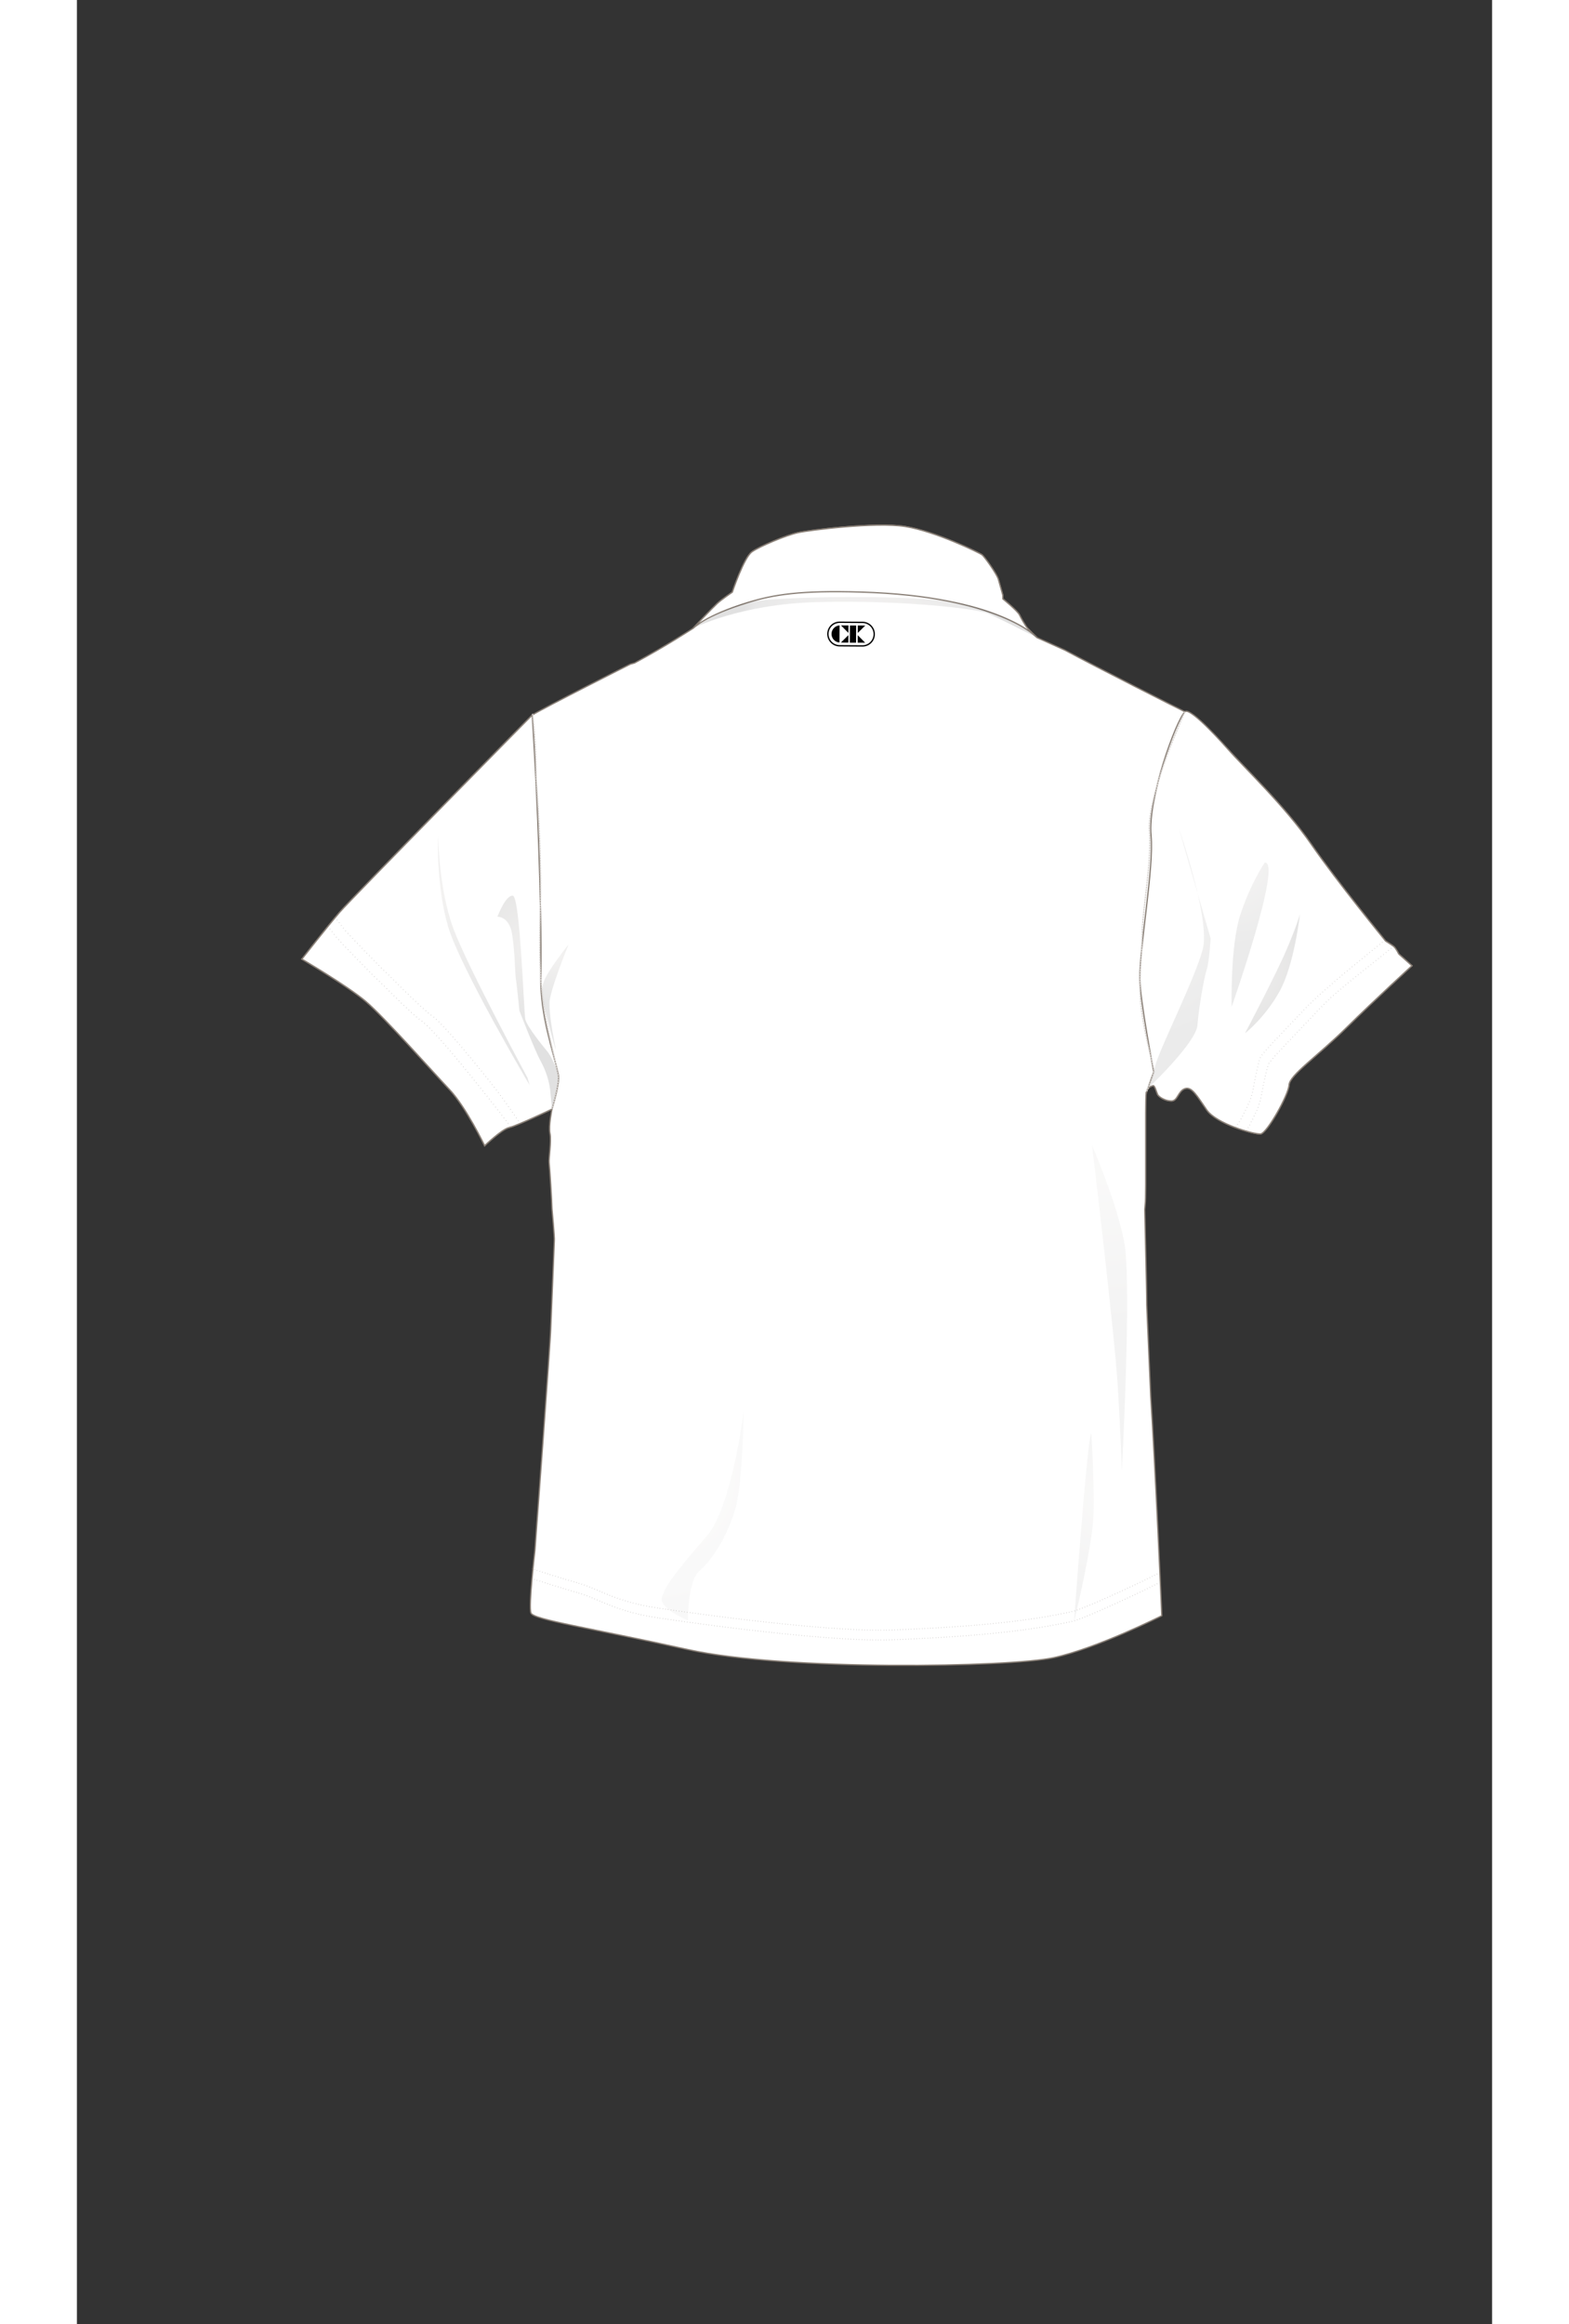 <?xml version="1.0" encoding="utf-8"?>
<!-- Generator: Adobe Illustrator 16.0.0, SVG Export Plug-In . SVG Version: 6.00 Build 0)  -->
<!DOCTYPE svg PUBLIC "-//W3C//DTD SVG 1.1//EN" "http://www.w3.org/Graphics/SVG/1.1/DTD/svg11.dtd">
<svg version="1.1" id="Layer_1" xmlns="http://www.w3.org/2000/svg" xmlns:xlink="http://www.w3.org/1999/xlink" x="0px" y="0px"
	 width="612px" height="906px" viewBox="0 0 552 906" enable-background="new 0 0 612 906" xml:space="preserve">
<rect x="0" y="0" width="552" height="906" fill="#333333" stroke="none"/>
<g>
	<defs>
		<rect id="SWB_SVGID_1_" x="67.007" y="100.012" width="474" height="701.706"/>
	</defs>
	<clipPath id="SWB_SVGID_2_">
		<use xlink:href="#SWB_SVGID_1_"  overflow="visible"/>
	</clipPath>
	<g clip-path="url(#SWB_SVGID_2_)">
		<defs>
			<rect id="SWB_SVGID_3_" x="67.007" y="100.012" width="474" height="701.706"/>
		</defs>
		<clipPath id="SWB_SVGID_4_">
			<use xlink:href="#SWB_SVGID_3_"  overflow="visible"/>
		</clipPath>
    <g id="BODY">
		<path clip-path="url(#SWB_SVGID_4_)" fill="#FFFFFF" d="M185.301,471.199c0-2.111-0.911-16.693-1.115-17.948
			c-0.206-1.267,0.961-8.403,0.344-11.354c-0.617-2.942,0.771-9.505,0.771-9.505s-13.838,6.546-16.708,7.18
			c-2.87,0.632-9.545,7.076-9.545,7.076s-7.28-15.073-13.637-21.812c-6.365-6.73-25.514-28.31-32.693-34.417
			c-7.187-6.098-24.97-16.509-24.97-16.509s10.058-12.838,14.778-18.302c4.72-5.475,75.075-76.843,75.075-76.843
			c4.52-2.821,38.23-19.819,38.23-19.819l1.696-0.483c12.38-6.65,22.793-13.502,22.793-13.502s7.665-8.062,9.432-9.674
			s5.894-4.434,5.894-4.434s4.519-13.503,7.665-15.719c3.143-2.217,13.36-6.449,17.88-7.457c4.52-1.007,30.259-4.231,41.852-2.417
			c11.594,1.813,29.083,10.278,30.065,11.084c0.98,0.806,5.697,7.456,6.288,9.471c0.589,2.016,1.767,6.247,1.767,6.247v1.412
			c0,0,5.7,4.635,6.484,6.247c0.787,1.613,1.77,3.224,2.555,4.433c0.787,1.21,4.324,4.434,4.324,4.434l10.801,4.863
			c12.38,6.651,44.698,23.021,46.86,24.029l16.774,14.579c6.031,6.886,22.128,22.059,32.416,36.968
			c10.29,14.899,29.074,37.833,29.074,37.833s2.231,1.378,3.128,2.069c0.896,0.69,2.008,2.978,2.008,2.978l5.144,4.586
			c0,0-14.089,12.852-25.49,24.083c-11.406,11.242-22.211,18.49-22.438,22.386c-0.224,3.899-8.641,18.872-11.105,19.101
			c-2.455,0.232-17.218-3.896-21.017-9.402c-3.801-5.506-5.817-9.175-8.495-8.254c-2.689,0.908-2.815,4.816-5.272,4.816
			c-2.455,0-4.92-1.609-5.366-2.527c-0.449-0.92-1.121-3.668-1.784-3.439c-0.672,0.229-2.241,0.461-2.688,2.979
			c-0.449,2.527,0.081,40.77-0.367,43.059l-0.188,2.238c0,2.101,0.772,30.281,0.772,37.223l1.543,35.637
			c1.768,26.201,4.336,85.491,4.336,85.491s-25.226,12.673-42.214,16.368c-16.988,3.697-104.503,5.281-142.6-3.167
			c-38.093-8.448-60.231-11.617-61.261-14.256c-1.03-2.642,1.544-24.287,1.544-24.287s6.178-82.896,6.178-86.593l1.406-34.384
			C186.36,482.555,185.301,471.199,185.301,471.199"/>
      </g>
		<path clip-path="url(#SWB_SVGID_4_)" fill="none" stroke="#897F76" stroke-width="0.5" stroke-miterlimit="10" d="M185.301,471.199
			c0-2.111-0.911-16.693-1.115-17.948c-0.206-1.267,0.961-8.403,0.344-11.354c-0.617-2.942,0.771-9.505,0.771-9.505
			s-13.838,6.546-16.708,7.18c-2.87,0.632-9.545,7.076-9.545,7.076s-7.28-15.073-13.637-21.812
			c-6.365-6.73-25.514-28.31-32.693-34.417c-7.187-6.098-24.97-16.509-24.97-16.509s10.058-12.838,14.778-18.302
			c4.72-5.475,75.075-76.843,75.075-76.843c4.52-2.821,38.23-19.819,38.23-19.819l1.696-0.483
			c12.38-6.65,22.793-13.502,22.793-13.502s7.665-8.062,9.432-9.674s5.894-4.434,5.894-4.434s4.519-13.503,7.665-15.719
			c3.143-2.217,13.36-6.449,17.88-7.457c4.52-1.007,30.259-4.231,41.852-2.417c11.594,1.813,29.083,10.278,30.065,11.084
			c0.98,0.806,5.697,7.456,6.288,9.471c0.589,2.016,1.767,6.247,1.767,6.247v1.412c0,0,5.7,4.635,6.484,6.247
			c0.787,1.613,1.77,3.224,2.555,4.433c0.787,1.21,4.324,4.434,4.324,4.434l10.801,4.863c12.38,6.651,44.698,23.021,46.86,24.029
			l16.774,14.579c6.031,6.886,22.128,22.059,32.416,36.968c10.29,14.899,29.074,37.833,29.074,37.833s2.231,1.378,3.128,2.069
			c0.896,0.69,2.008,2.978,2.008,2.978l5.144,4.586c0,0-14.089,12.852-25.49,24.083c-11.406,11.242-22.211,18.49-22.438,22.386
			c-0.224,3.899-8.641,18.872-11.105,19.101c-2.455,0.232-17.218-3.896-21.017-9.402c-3.801-5.506-5.817-9.175-8.495-8.254
			c-2.689,0.908-2.815,4.816-5.272,4.816c-2.455,0-4.92-1.609-5.366-2.527c-0.449-0.92-1.121-3.668-1.784-3.439
			c-0.672,0.229-2.241,0.461-2.688,2.979c-0.449,2.527,0.081,40.77-0.367,43.059l-0.188,2.238c0,2.101,0.772,30.281,0.772,37.223
			l1.543,35.637c1.768,26.201,4.336,85.491,4.336,85.491s-25.226,12.673-42.214,16.368c-16.988,3.697-104.503,5.281-142.6-3.167
			c-38.093-8.448-60.231-11.617-61.261-14.256c-1.03-2.642,1.544-24.287,1.544-24.287s6.178-82.896,6.178-86.593l1.406-34.384
			C186.36,482.555,185.301,471.199,185.301,471.199z"/>
	</g>
	<g id="SLEEVES" clip-path="url(#SWB_SVGID_2_)">
		<defs>
			<rect id="SWB_SVGID_5_" x="67.007" y="100.012" width="474" height="701.706"/>
		</defs>
		<clipPath id="SWB_SVGID_6_">
			<use xlink:href="#SWB_SVGID_5_"  overflow="visible"/>
		</clipPath>
		<path clip-path="url(#SWB_SVGID_6_)" fill="#FFFFFF" d="M432.189,277.479c2.149-2.148,16.774,14.579,16.774,14.579
			c6.031,6.885,22.128,22.059,32.416,36.968c10.29,14.899,29.074,37.833,29.074,37.833s2.23,1.379,3.128,2.068
			c0.896,0.69,2.007,2.978,2.007,2.978l5.145,4.586c0,0-14.089,12.852-25.49,24.084c-11.407,11.241-22.211,18.49-22.438,22.385
			c-0.224,3.899-8.641,18.873-11.106,19.102c-2.454,0.231-17.217-3.897-21.016-9.403c-3.8-5.506-5.817-9.174-8.495-8.253
			c-2.689,0.908-2.815,4.816-5.271,4.816c-2.455,0-4.921-1.61-5.368-2.527c-0.449-0.92-1.12-3.669-1.783-3.439
			c-0.672,0.229-2.241,0.461-2.688,2.979l2.946-8.359c0,0-5.393-28.016-5.428-36.284c-0.059-13.173,5.577-43.317,4.373-55.928
			C417.609,311.421,428.704,280.964,432.189,277.479"/>
		<path clip-path="url(#SWB_SVGID_6_)" fill="none" stroke="#897F76" stroke-width="0.5" stroke-miterlimit="10" d="M432.189,277.479
			c2.149-2.148,16.774,14.579,16.774,14.579c6.031,6.885,22.128,22.059,32.416,36.968c10.29,14.899,29.074,37.833,29.074,37.833
			s2.23,1.379,3.128,2.068c0.896,0.69,2.007,2.978,2.007,2.978l5.145,4.586c0,0-14.089,12.852-25.49,24.084
			c-11.407,11.241-22.211,18.49-22.438,22.385c-0.224,3.899-8.641,18.873-11.106,19.102c-2.454,0.231-17.217-3.897-21.016-9.403
			c-3.8-5.506-5.817-9.174-8.495-8.253c-2.689,0.908-2.815,4.816-5.271,4.816c-2.455,0-4.921-1.61-5.368-2.527
			c-0.449-0.92-1.12-3.669-1.783-3.439c-0.672,0.229-2.241,0.461-2.688,2.979l2.946-8.359c0,0-5.393-28.016-5.428-36.284
			c-0.059-13.173,5.577-43.317,4.373-55.928C417.609,311.421,428.704,280.964,432.189,277.479z"/>
		<path clip-path="url(#SWB_SVGID_6_)" fill="#FFFFFF" d="M185.301,432.392c0,0-13.838,6.546-16.708,7.18
			c-2.87,0.632-9.545,7.076-9.545,7.076s-7.28-15.073-13.637-21.812c-6.365-6.73-25.514-28.31-32.693-34.417
			c-7.187-6.097-24.97-16.509-24.97-16.509s10.058-12.837,14.778-18.302c4.72-5.475,75.075-76.843,75.075-76.843
			s1.516,22.725,2.522,50.653c0.599,16.652,1.019,35.155,0.828,51.794c-0.171,14.958,4.803,28.346,6.818,37.721
			C188.488,422.275,185.301,432.392,185.301,432.392"/>
		<path clip-path="url(#SWB_SVGID_6_)" fill="none" stroke="#897F76" stroke-width="0.5" stroke-miterlimit="10" d="M185.301,432.392
			c0,0-13.838,6.546-16.708,7.18c-2.87,0.632-9.545,7.076-9.545,7.076s-7.28-15.073-13.637-21.812
			c-6.365-6.73-25.514-28.31-32.693-34.417c-7.187-6.097-24.97-16.509-24.97-16.509s10.058-12.837,14.778-18.302
			c4.72-5.475,75.075-76.843,75.075-76.843s1.516,22.725,2.522,50.653c0.599,16.652,1.019,35.155,0.828,51.794
			c-0.171,14.958,4.803,28.346,6.818,37.721C188.488,422.275,185.301,432.392,185.301,432.392z"/>
	</g>
  <g id="CUSTOM"></g>
	<g clip-path="url(#SWB_SVGID_2_)">
		<defs>
			<rect id="SWB_SVGID_7_" x="67.007" y="100.012" width="474" height="701.706"/>
		</defs>
		<clipPath id="SWB_SVGID_8_">
			<use xlink:href="#SWB_SVGID_7_"  overflow="visible"/>
		</clipPath>
    <g id="COLLAR">
		<path clip-path="url(#SWB_SVGID_8_)" fill="#FFFFFF" d="M240.322,244.959c0,0,7.665-8.062,9.432-9.674s5.894-4.433,5.894-4.433
			s4.52-13.504,7.665-15.721c3.143-2.216,13.361-6.448,17.88-7.456c4.52-1.007,30.26-4.232,41.853-2.418
			c11.594,1.813,29.083,10.278,30.064,11.084s5.698,7.456,6.289,9.472c0.589,2.015,1.768,6.247,1.768,6.247v1.412
			c0,0,5.698,4.635,6.484,6.247c0.786,1.612,1.769,3.224,2.556,4.433c0.783,1.21,4.322,4.434,4.322,4.434
			s-14.458-16.135-68.67-17.77c-23.784-0.718-34.111,1.01-44.153,4.068C245.144,239.931,240.322,244.959,240.322,244.959"/>
	</g>
      <path clip-path="url(#SWB_SVGID_8_)" fill="none" stroke="#897F76" stroke-width="0.5" stroke-miterlimit="10" d="M240.322,244.959
			c0,0,7.665-8.062,9.432-9.674s5.894-4.433,5.894-4.433s4.52-13.504,7.665-15.721c3.143-2.216,13.361-6.448,17.88-7.456
			c4.52-1.007,30.26-4.232,41.853-2.418c11.594,1.813,29.083,10.278,30.064,11.084s5.698,7.456,6.289,9.472
			c0.589,2.015,1.768,6.247,1.768,6.247v1.412c0,0,5.698,4.635,6.484,6.247c0.786,1.612,1.769,3.224,2.556,4.433
			c0.783,1.21,4.322,4.434,4.322,4.434s-14.458-16.135-68.67-17.77c-23.784-0.718-34.111,1.01-44.153,4.068
			C245.144,239.931,240.322,244.959,240.322,244.959z"/>
	</g>
	<g clip-path="url(#SWB_SVGID_2_)">
		<defs>
			<rect id="SWB_SVGID_9_" x="67.007" y="100.012" width="474" height="701.706"/>
		</defs>
		<clipPath id="SWB_SVGID_10_">
			<use xlink:href="#SWB_SVGID_9_"  overflow="visible"/>
		</clipPath>
		<g opacity="0.12" clip-path="url(#SWB_SVGID_10_)">
			<g>
				<defs>
					<rect id="SWB_SVGID_11_" x="164.023" y="349.177" width="23.747" height="83.215"/>
				</defs>
				<clipPath id="SWB_SVGID_12_">
					<use xlink:href="#SWB_SVGID_11_"  overflow="visible"/>
				</clipPath>
				<g clip-path="url(#SWB_SVGID_12_)">
					<defs>
						<path id="SWB_SVGID_13_" d="M185.301,432.392c0,0,2.734-8.741,2.448-12.259c-0.286-3.519-2.859-8.503-4.289-10.262
							c-1.429-1.76-8.003-9.675-8.574-12.606c-0.572-2.932-2.001-47.786-4.859-48.08c-2.858-0.293-6.003,8.21-6.003,8.21
							s4.574-0.293,5.717,6.742c1.145,7.036,1.145,15.538,1.43,17.003c0.286,1.466,1.428,12.899,1.428,12.899
							s6.004,15.538,8.291,19.643c2.286,4.105,3.429,8.501,3.717,11.433C184.89,428.049,185.301,432.392,185.301,432.392"/>
					</defs>
					<clipPath id="SWB_SVGID_14_">
						<use xlink:href="#SWB_SVGID_13_"  overflow="visible"/>
					</clipPath>
					
						<radialGradient id="SWB_SVGID_15_" cx="0.739" cy="905.553" r="0.774" gradientTransform="matrix(47.147 0 0 -48.356 142.594 44158.25)" gradientUnits="userSpaceOnUse">
						<stop  offset="0" style="stop-color:#897F76"/>
						<stop  offset="1" style="stop-color:#000000"/>
					</radialGradient>
					<rect x="164.023" y="348.892" clip-path="url(#SWB_SVGID_14_)" fill="url(#SWB_SVGID_15_)" width="24.012" height="83.5"/>
				</g>
			</g>
		</g>
		<g opacity="0.1" clip-path="url(#SWB_SVGID_10_)">
			<g>
				<defs>
					<rect id="SWB_SVGID_16_" x="181.463" y="368.241" width="10.287" height="40.888"/>
				</defs>
				<clipPath id="SWB_SVGID_17_">
					<use xlink:href="#SWB_SVGID_16_"  overflow="visible"/>
				</clipPath>
				<g clip-path="url(#SWB_SVGID_17_)">
					<defs>
						<path id="SWB_SVGID_18_" d="M182.317,392.573c0,0-1.715-5.276-0.286-9.674c1.429-4.398,9.718-14.659,9.718-14.659
							s-7.432,18.176-7.432,22.868c0,4.69,1.145,11.14,2.288,17.003C187.749,413.976,182.317,392.573,182.317,392.573"/>
					</defs>
					<clipPath id="SWB_SVGID_19_">
						<use xlink:href="#SWB_SVGID_18_"  overflow="visible"/>
					</clipPath>
					
						<radialGradient id="SWB_SVGID_20_" cx="1.27" cy="905.195" r="0.775" gradientTransform="matrix(25.11 0 0 -25.754 155.75 23684.629)" gradientUnits="userSpaceOnUse">
						<stop  offset="0" style="stop-color:#897F76"/>
						<stop  offset="1" style="stop-color:#000000"/>
					</radialGradient>
					<rect x="180.603" y="368.241" clip-path="url(#SWB_SVGID_19_)" fill="url(#SWB_SVGID_20_)" width="11.147" height="45.735"/>
				</g>
			</g>
		</g>
		<g opacity="0.1" clip-path="url(#SWB_SVGID_10_)">
			<g>
				<defs>
					<rect id="SWB_SVGID_21_" x="140.813" y="325.732" width="35.788" height="97.331"/>
				</defs>
				<clipPath id="SWB_SVGID_22_">
					<use xlink:href="#SWB_SVGID_21_"  overflow="visible"/>
				</clipPath>
				<g clip-path="url(#SWB_SVGID_22_)">
					<defs>
						<path id="SWB_SVGID_23_" d="M140.871,325.732c0,0,0.286,21.107,6.003,36.353c5.715,15.245,28.869,58.048,28.869,58.048l0.857,2.93
							c0,0-26.868-45.44-31.729-61.564C140.014,345.373,140.871,325.732,140.871,325.732"/>
					</defs>
					<clipPath id="SWB_SVGID_24_">
						<use xlink:href="#SWB_SVGID_23_"  overflow="visible"/>
					</clipPath>
					
						<radialGradient id="SWB_SVGID_25_" cx="0.635" cy="905.606" r="0.775" gradientTransform="matrix(70.287 0 0 -72.09 99.125 65630.539)" gradientUnits="userSpaceOnUse">
						<stop  offset="0" style="stop-color:#897F76"/>
						<stop  offset="1" style="stop-color:#000000"/>
					</radialGradient>
					<rect x="140.014" y="325.732" clip-path="url(#SWB_SVGID_24_)" fill="url(#SWB_SVGID_25_)" width="36.587" height="97.331"/>
				</g>
			</g>
		</g>
		<g opacity="0.08" clip-path="url(#SWB_SVGID_10_)">
			<g>
				<defs>
					<rect id="SWB_SVGID_26_" x="417.609" y="323.116" width="24.61" height="101.356"/>
				</defs>
				<clipPath id="SWB_SVGID_27_">
					<use xlink:href="#SWB_SVGID_26_"  overflow="visible"/>
				</clipPath>
				<g clip-path="url(#SWB_SVGID_27_)">
					<defs>
						<path id="SWB_SVGID_28_" d="M429.864,323.116c0,0,12.355,35.375,9.268,46.991c-3.09,11.617-16.989,39.072-18.534,45.408
							c-1.544,6.337-2.988,8.958-2.988,8.958s18.947-17.933,19.461-24.797c0.516-6.864,2.575-18.48,3.604-21.648
							c1.031-3.167,1.546-12.144,1.546-12.144L429.864,323.116z"/>
					</defs>
					<clipPath id="SWB_SVGID_29_">
						<use xlink:href="#SWB_SVGID_28_"  overflow="visible"/>
					</clipPath>
					
						<radialGradient id="SWB_SVGID_30_" cx="-0.453" cy="905.635" r="0.773" gradientTransform="matrix(72.102 0 0 -73.951 441.938 67322.852)" gradientUnits="userSpaceOnUse">
						<stop  offset="0" style="stop-color:#897F76"/>
						<stop  offset="1" style="stop-color:#000000"/>
					</radialGradient>
					<rect x="417.609" y="323.116" clip-path="url(#SWB_SVGID_29_)" fill="url(#SWB_SVGID_30_)" width="24.61" height="101.356"/>
				</g>
			</g>
		</g>
		<g opacity="0.12" clip-path="url(#SWB_SVGID_10_)">
			<g>
				<defs>
					<rect id="SWB_SVGID_31_" x="240.321" y="232.741" width="134.207" height="15.846"/>
				</defs>
				<clipPath id="SWB_SVGID_32_">
					<use xlink:href="#SWB_SVGID_31_"  overflow="visible"/>
				</clipPath>
				<g clip-path="url(#SWB_SVGID_32_)">
					<defs>
						<path id="SWB_SVGID_33_" d="M240.321,244.959c0,0,18.079-9.474,48.64-10.239c34.568-0.865,62.603,2.811,66.186,4.324
							c3.584,1.513,19.381,9.543,19.381,9.543s-11.373-9.759-30.131-13.434c-18.762-3.675-72.299-2.595-81.996-0.434
							C252.706,236.882,240.321,244.959,240.321,244.959"/>
					</defs>
					<clipPath id="SWB_SVGID_34_">
						<use xlink:href="#SWB_SVGID_33_"  overflow="visible"/>
					</clipPath>
					
						<radialGradient id="SWB_SVGID_35_" cx="-0.048" cy="905.065" r="0.774" gradientTransform="matrix(61.668 0 0 -63.249 310.406 57485.555)" gradientUnits="userSpaceOnUse">
						<stop  offset="0" style="stop-color:#897F76"/>
						<stop  offset="0.107" style="stop-color:#867D75"/>
						<stop  offset="0.306" style="stop-color:#7C7570"/>
						<stop  offset="0.574" style="stop-color:#686562"/>
						<stop  offset="0.898" style="stop-color:#3C3A3B"/>
						<stop  offset="1" style="stop-color:#000000"/>
					</radialGradient>
					<rect x="240.321" y="231.478" clip-path="url(#SWB_SVGID_34_)" fill="url(#SWB_SVGID_35_)" width="134.207" height="17.109"/>
				</g>
			</g>
		</g>
		<g opacity="0.03" clip-path="url(#SWB_SVGID_10_)">
			<g>
				<defs>
					<rect id="SWB_SVGID_36_" x="228.133" y="550.264" width="31.93" height="81.443"/>
				</defs>
				<clipPath id="SWB_SVGID_37_">
					<use xlink:href="#SWB_SVGID_36_"  overflow="visible"/>
				</clipPath>
				<g clip-path="url(#SWB_SVGID_37_)">
					<defs>
						<path id="SWB_SVGID_38_" d="M238.379,631.707c0,0-0.305-15.349,4.581-19.422c4.886-4.07,11.3-14.409,14.049-24.746
							c2.749-10.336,3.054-37.275,3.054-37.275s-4.582,37.275-14.354,48.553c-9.773,11.276-18.936,21.927-17.409,25.688
							C229.828,628.261,238.379,631.707,238.379,631.707"/>
					</defs>
					<clipPath id="SWB_SVGID_39_">
						<use xlink:href="#SWB_SVGID_38_"  overflow="visible"/>
					</clipPath>
					
						<radialGradient id="SWB_SVGID_40_" cx="0.302" cy="906.551" r="0.775" gradientTransform="matrix(68.084 0 0 -69.829 206.062 63879.672)" gradientUnits="userSpaceOnUse">
						<stop  offset="0" style="stop-color:#897F76"/>
						<stop  offset="1" style="stop-color:#000000"/>
					</radialGradient>
					<rect x="226.773" y="550.264" clip-path="url(#SWB_SVGID_39_)" fill="url(#SWB_SVGID_40_)" width="33.29" height="81.443"/>
				</g>
			</g>
		</g>
		<g opacity="0.05" clip-path="url(#SWB_SVGID_10_)">
			<g>
				<defs>
					<rect id="SWB_SVGID_41_" x="388.946" y="558.83" width="7.684" height="73.3"/>
				</defs>
				<clipPath id="SWB_SVGID_42_">
					<use xlink:href="#SWB_SVGID_41_"  overflow="visible"/>
				</clipPath>
				<g clip-path="url(#SWB_SVGID_42_)">
					<defs>
						<path id="SWB_SVGID_43_" d="M395.664,558.83c-1.526,0.938-6.718,73.3-6.718,73.3s7.329-29.761,7.635-42.291
							C396.886,577.311,395.664,558.83,395.664,558.83"/>
					</defs>
					<clipPath id="SWB_SVGID_44_">
						<use xlink:href="#SWB_SVGID_43_"  overflow="visible"/>
					</clipPath>
					
						<radialGradient id="SWB_SVGID_45_" cx="-0.665" cy="906.883" r="0.774" gradientTransform="matrix(45.438 0 0 -46.603 431.25 42848.199)" gradientUnits="userSpaceOnUse">
						<stop  offset="0" style="stop-color:#897F76"/>
						<stop  offset="1" style="stop-color:#000000"/>
					</radialGradient>
					<rect x="388.946" y="558.83" clip-path="url(#SWB_SVGID_44_)" fill="url(#SWB_SVGID_45_)" width="7.939" height="73.3"/>
				</g>
			</g>
		</g>
		<g opacity="0.05" clip-path="url(#SWB_SVGID_10_)">
			<g>
				<defs>
					<rect id="SWB_SVGID_46_" x="395.971" y="446.582" width="13.677" height="126.862"/>
				</defs>
				<clipPath id="SWB_SVGID_47_">
					<use xlink:href="#SWB_SVGID_46_"  overflow="visible"/>
				</clipPath>
				<g clip-path="url(#SWB_SVGID_47_)">
					<defs>
						<path id="SWB_SVGID_48_" d="M395.971,446.582c0,0,8.857,73.924,10.077,94.6c1.223,20.673,1.527,32.263,1.527,32.263
							s3.97-73.298,0.917-89.273C405.438,468.195,395.971,446.582,395.971,446.582"/>
					</defs>
					<clipPath id="SWB_SVGID_49_">
						<use xlink:href="#SWB_SVGID_48_"  overflow="visible"/>
					</clipPath>
					
						<radialGradient id="SWB_SVGID_50_" cx="-0.402" cy="906.052" r="0.775" gradientTransform="matrix(75.078 0 0 -77.003 430.938 70226.297)" gradientUnits="userSpaceOnUse">
						<stop  offset="0" style="stop-color:#897F76"/>
						<stop  offset="1" style="stop-color:#000000"/>
					</radialGradient>
					<rect x="395.971" y="446.582" clip-path="url(#SWB_SVGID_49_)" fill="url(#SWB_SVGID_50_)" width="15.574" height="126.862"/>
				</g>
			</g>
		</g>
		<g opacity="0.08" clip-path="url(#SWB_SVGID_10_)">
			<g>
				<defs>
					<rect id="SWB_SVGID_51_" x="450.385" y="336.25" width="14.432" height="56.218"/>
				</defs>
				<clipPath id="SWB_SVGID_52_">
					<use xlink:href="#SWB_SVGID_51_"  overflow="visible"/>
				</clipPath>
				<g clip-path="url(#SWB_SVGID_52_)">
					<defs>
						<path id="SWB_SVGID_53_" d="M463.326,336.252c6.997-0.314-12.907,56.216-12.907,56.216s-0.613-23.555,3.367-35.803
							C457.768,344.417,463.326,336.252,463.326,336.252"/>
					</defs>
					<clipPath id="SWB_SVGID_54_">
						<use xlink:href="#SWB_SVGID_53_"  overflow="visible"/>
					</clipPath>
					
						<radialGradient id="SWB_SVGID_55_" cx="-1.054" cy="905.275" r="0.775" gradientTransform="matrix(42.337 0 0 -43.423 495 39645.062)" gradientUnits="userSpaceOnUse">
						<stop  offset="0" style="stop-color:#897F76"/>
						<stop  offset="1" style="stop-color:#000000"/>
					</radialGradient>
					<rect x="449.806" y="335.938" clip-path="url(#SWB_SVGID_54_)" fill="url(#SWB_SVGID_55_)" width="20.518" height="56.531"/>
				</g>
			</g>
		</g>
		<g opacity="0.12" clip-path="url(#SWB_SVGID_10_)">
			<g>
				<defs>
					<rect id="SWB_SVGID_56_" x="455.623" y="356.352" width="21.436" height="46.48"/>
				</defs>
				<clipPath id="SWB_SVGID_57_">
					<use xlink:href="#SWB_SVGID_56_"  overflow="visible"/>
				</clipPath>
				<g clip-path="url(#SWB_SVGID_57_)">
					<defs>
						<path id="SWB_SVGID_58_" d="M455.623,402.832c0,0,11.942-22.613,16.229-32.662s5.206-13.818,5.206-13.818
							s-2.19,19.786-7.963,30.149C463.326,396.865,455.623,402.832,455.623,402.832"/>
					</defs>
					<clipPath id="SWB_SVGID_59_">
						<use xlink:href="#SWB_SVGID_58_"  overflow="visible"/>
					</clipPath>
					
						<radialGradient id="SWB_SVGID_60_" cx="-1.102" cy="905.539" r="0.774" gradientTransform="matrix(41.312 0 0 -42.371 498.969 38745.141)" gradientUnits="userSpaceOnUse">
						<stop  offset="0" style="stop-color:#897F76"/>
						<stop  offset="1" style="stop-color:#000000"/>
					</radialGradient>
					<rect x="455.623" y="356.352" clip-path="url(#SWB_SVGID_59_)" fill="url(#SWB_SVGID_60_)" width="21.436" height="46.48"/>
				</g>
			</g>
		</g>
		<g clip-path="url(#SWB_SVGID_10_)">
			<g>
				<defs>
					<rect id="SWB_SVGID_61_" x="97.678" y="360.806" width="71.471" height="78.307"/>
				</defs>
				<clipPath id="SWB_SVGID_62_">
					<use xlink:href="#SWB_SVGID_61_"  overflow="visible"/>
				</clipPath>
				<path clip-path="url(#SWB_SVGID_62_)" fill="none" stroke="#7A726F" stroke-width="0.337" stroke-dasharray="0.084,1.254" d="
					M169.046,439.033c0,0-6.917-8.993-11.359-14.555c-4.441-5.563-18.36-22.949-22.949-26.223
					c-4.592-3.274-12.985-12.065-17.809-16.669c-4.823-4.603-11.708-11.977-13.812-14.094c-2.104-2.116-5.334-6.61-5.334-6.61"/>
			</g>
		</g>
		<g clip-path="url(#SWB_SVGID_10_)">
			<g>
				<defs>
					<rect id="SWB_SVGID_63_" x="100.7" y="357.632" width="72.312" height="80.506"/>
				</defs>
				<clipPath id="SWB_SVGID_64_">
					<use xlink:href="#SWB_SVGID_63_"  overflow="visible"/>
				</clipPath>
				<path clip-path="url(#SWB_SVGID_64_)" fill="none" stroke="#7A726F" stroke-width="0.337" stroke-dasharray="0.084,1.254" d="
					M172.902,438.066c0,0-6.148-9.259-10.69-14.967c-4.542-5.707-18.78-23.544-23.507-26.936
					c-4.722-3.388-13.33-12.431-18.279-17.172c-4.95-4.74-12.007-12.323-14.165-14.5c-2.159-2.178-5.456-6.783-5.456-6.783"/>
			</g>
		</g>
		<g clip-path="url(#SWB_SVGID_10_)">
			<g>
				<defs>
					<rect id="SWB_SVGID_65_" x="451.65" y="366.456" width="58.584" height="73.208"/>
				</defs>
				<clipPath id="SWB_SVGID_66_">
					<use xlink:href="#SWB_SVGID_65_"  overflow="visible"/>
				</clipPath>
				<path clip-path="url(#SWB_SVGID_66_)" fill="none" stroke="#7A726F" stroke-width="0.337" stroke-dasharray="0.079,1.182" d="
					M510.154,366.558c0,0-23.404,18.508-31.077,26.659c-7.671,8.152-16.938,17.468-17.578,19.215
					c-0.641,1.746-1.918,7.569-2.557,11.353c-0.639,3.784-1.599,6.112-3.836,10.48c-2.237,4.367-3.374,5.299-3.374,5.299"/>
			</g>
		</g>
		<g clip-path="url(#SWB_SVGID_10_)">
			<g>
				<defs>
					<rect id="SWB_SVGID_67_" x="456.012" y="368.826" width="57.652" height="72.324"/>
				</defs>
				<clipPath id="SWB_SVGID_68_">
					<use xlink:href="#SWB_SVGID_67_"  overflow="visible"/>
				</clipPath>
				<path clip-path="url(#SWB_SVGID_68_)" fill="none" stroke="#7A726F" stroke-width="0.337" stroke-dasharray="0.079,1.182" d="
					M513.582,368.928c-23.881,19.141-23.589,18.707-31.311,26.91c-7.668,8.151-16.938,17.467-17.575,19.215
					c-0.642,1.746-1.919,7.569-2.558,11.354c-0.64,3.783-1.6,6.113-3.835,10.48c-2.239,4.365-2.162,4.131-2.162,4.131"/>
			</g>
		</g>
		<g clip-path="url(#SWB_SVGID_10_)">
			<g>
				<defs>
					<rect id="SWB_SVGID_69_" x="177.529" y="278.227" width="10.426" height="154.218"/>
				</defs>
				<clipPath id="SWB_SVGID_70_">
					<use xlink:href="#SWB_SVGID_69_"  overflow="visible"/>
				</clipPath>
				
					<path clip-path="url(#SWB_SVGID_70_)" fill="none" stroke="#D7D3D0" stroke-width="0.484" stroke-linejoin="round" stroke-dasharray="0.725,0.242" d="
					M177.714,278.253c0,0,1.441,10.307,1.441,25.178c1.136,14.873,1.836,31.49,1.705,45.198
					c-0.096,10.163-1.107,23.268,0.756,40.019c1.018,9.157,3.402,17.573,6.145,30.827c0.166,4.119-2.459,12.916-2.459,12.916"/>
			</g>
		</g>
		<g clip-path="url(#SWB_SVGID_10_)">
			<g>
				<defs>
					<rect id="SWB_SVGID_71_" x="414.408" y="277.401" width="17.952" height="148.22"/>
				</defs>
				<clipPath id="SWB_SVGID_72_">
					<use xlink:href="#SWB_SVGID_71_"  overflow="visible"/>
				</clipPath>
				
					<path clip-path="url(#SWB_SVGID_72_)" fill="none" stroke="#D7D3D0" stroke-width="0.484" stroke-linejoin="round" stroke-dasharray="0.725,0.242" d="
					M432.189,277.479c0,0-13.931,30.326-13.931,45.197c1.138,14.872-2.713,30.324-2.844,44.031
					c-0.149,15.719-3.549,18.192,4.695,50.268c-0.004,2.736-2.923,8.561-2.923,8.561"/>
			</g>
		</g>
		<g clip-path="url(#SWB_SVGID_10_)">
			<g>
				<defs>
					<rect id="SWB_SVGID_73_" x="177.397" y="611.452" width="244.92" height="24.213"/>
				</defs>
				<clipPath id="SWB_SVGID_74_">
					<use xlink:href="#SWB_SVGID_73_"  overflow="visible"/>
				</clipPath>
				<path clip-path="url(#SWB_SVGID_74_)" fill="none" stroke="#7A726F" stroke-width="0.337" stroke-dasharray="0.084,0.986" d="
					M177.438,611.576c0,0,10.436,3.41,18.473,5.697c7.015,1.994,14.237,7.145,30.291,9.555c26.758,4.013,70.651,9.418,91.506,8.629
					c37.126-1.405,55.587-4.016,69.835-7.024c6.917-1.462,34.717-15.252,34.717-15.252"/>
			</g>
		</g>
		<g clip-path="url(#SWB_SVGID_10_)">
			<g>
				<defs>
					<rect id="SWB_SVGID_75_" x="177.397" y="615.273" width="244.92" height="24.212"/>
				</defs>
				<clipPath id="SWB_SVGID_76_">
					<use xlink:href="#SWB_SVGID_75_"  overflow="visible"/>
				</clipPath>
				<path clip-path="url(#SWB_SVGID_76_)" fill="none" stroke="#7A726F" stroke-width="0.337" stroke-dasharray="0.084,0.986" d="
					M177.438,615.396c0,0,10.436,3.41,18.473,5.697c7.015,1.993,14.237,7.145,30.291,9.555c26.758,4.014,70.651,9.418,91.506,8.629
					c37.126-1.405,55.587-4.015,69.835-7.025c6.917-1.461,34.717-15.249,34.717-15.249"/>
			</g>
		</g>
	</g>
	<g clip-path="url(#SWB_SVGID_2_)">
		<defs>
			<rect id="SWB_SVGID_77_" x="67.007" y="100.012" width="474" height="701.706"/>
		</defs>
		<clipPath id="SWB_SVGID_78_">
			<use xlink:href="#SWB_SVGID_77_"  overflow="visible"/>
		</clipPath>
		<path clip-path="url(#SWB_SVGID_78_)" d="M306.536,252.069l-0.156,0.002l-8.895-0.059c-2.675-0.017-4.835-2.208-4.819-4.88
			c0.017-2.634,2.091-4.75,4.722-4.815l0.158-0.002l8.896,0.057c2.673,0.017,4.836,2.207,4.818,4.88
			C311.243,249.886,309.17,252.002,306.536,252.069 M297.403,242.838c-2.35,0.06-4.199,1.947-4.213,4.297
			c-0.017,2.386,1.912,4.339,4.297,4.355l9.037,0.056c2.346-0.059,4.197-1.947,4.213-4.298c0.015-2.384-1.914-4.338-4.297-4.354
			L297.403,242.838z"/>
		<path clip-path="url(#SWB_SVGID_78_)" d="M294.341,247.129c0.011-1.772,1.397-3.211,3.139-3.318l-0.042,6.677
			C295.697,250.359,294.331,248.9,294.341,247.129"/>
		<polygon clip-path="url(#SWB_SVGID_78_)" fill-rule="evenodd" clip-rule="evenodd" points="300.922,246.734 298.035,243.807 
			300.941,243.826 		"/>
		<polygon clip-path="url(#SWB_SVGID_78_)" fill-rule="evenodd" clip-rule="evenodd" points="300.917,247.609 297.992,250.498 
			300.897,250.518 		"/>
		<polygon clip-path="url(#SWB_SVGID_78_)" fill-rule="evenodd" clip-rule="evenodd" points="304.573,246.758 307.498,243.868 
			304.59,243.849 		"/>
		<polygon clip-path="url(#SWB_SVGID_78_)" fill-rule="evenodd" clip-rule="evenodd" points="304.565,247.632 307.458,250.559 
			304.546,250.541 		"/>
		
			<rect x="301.538" y="243.837" transform="matrix(-1 -0.006 0.006 -1 603.985 496.199)" clip-path="url(#SWB_SVGID_78_)" width="2.414" height="6.692"/>
	</g>
</g>
</svg>
